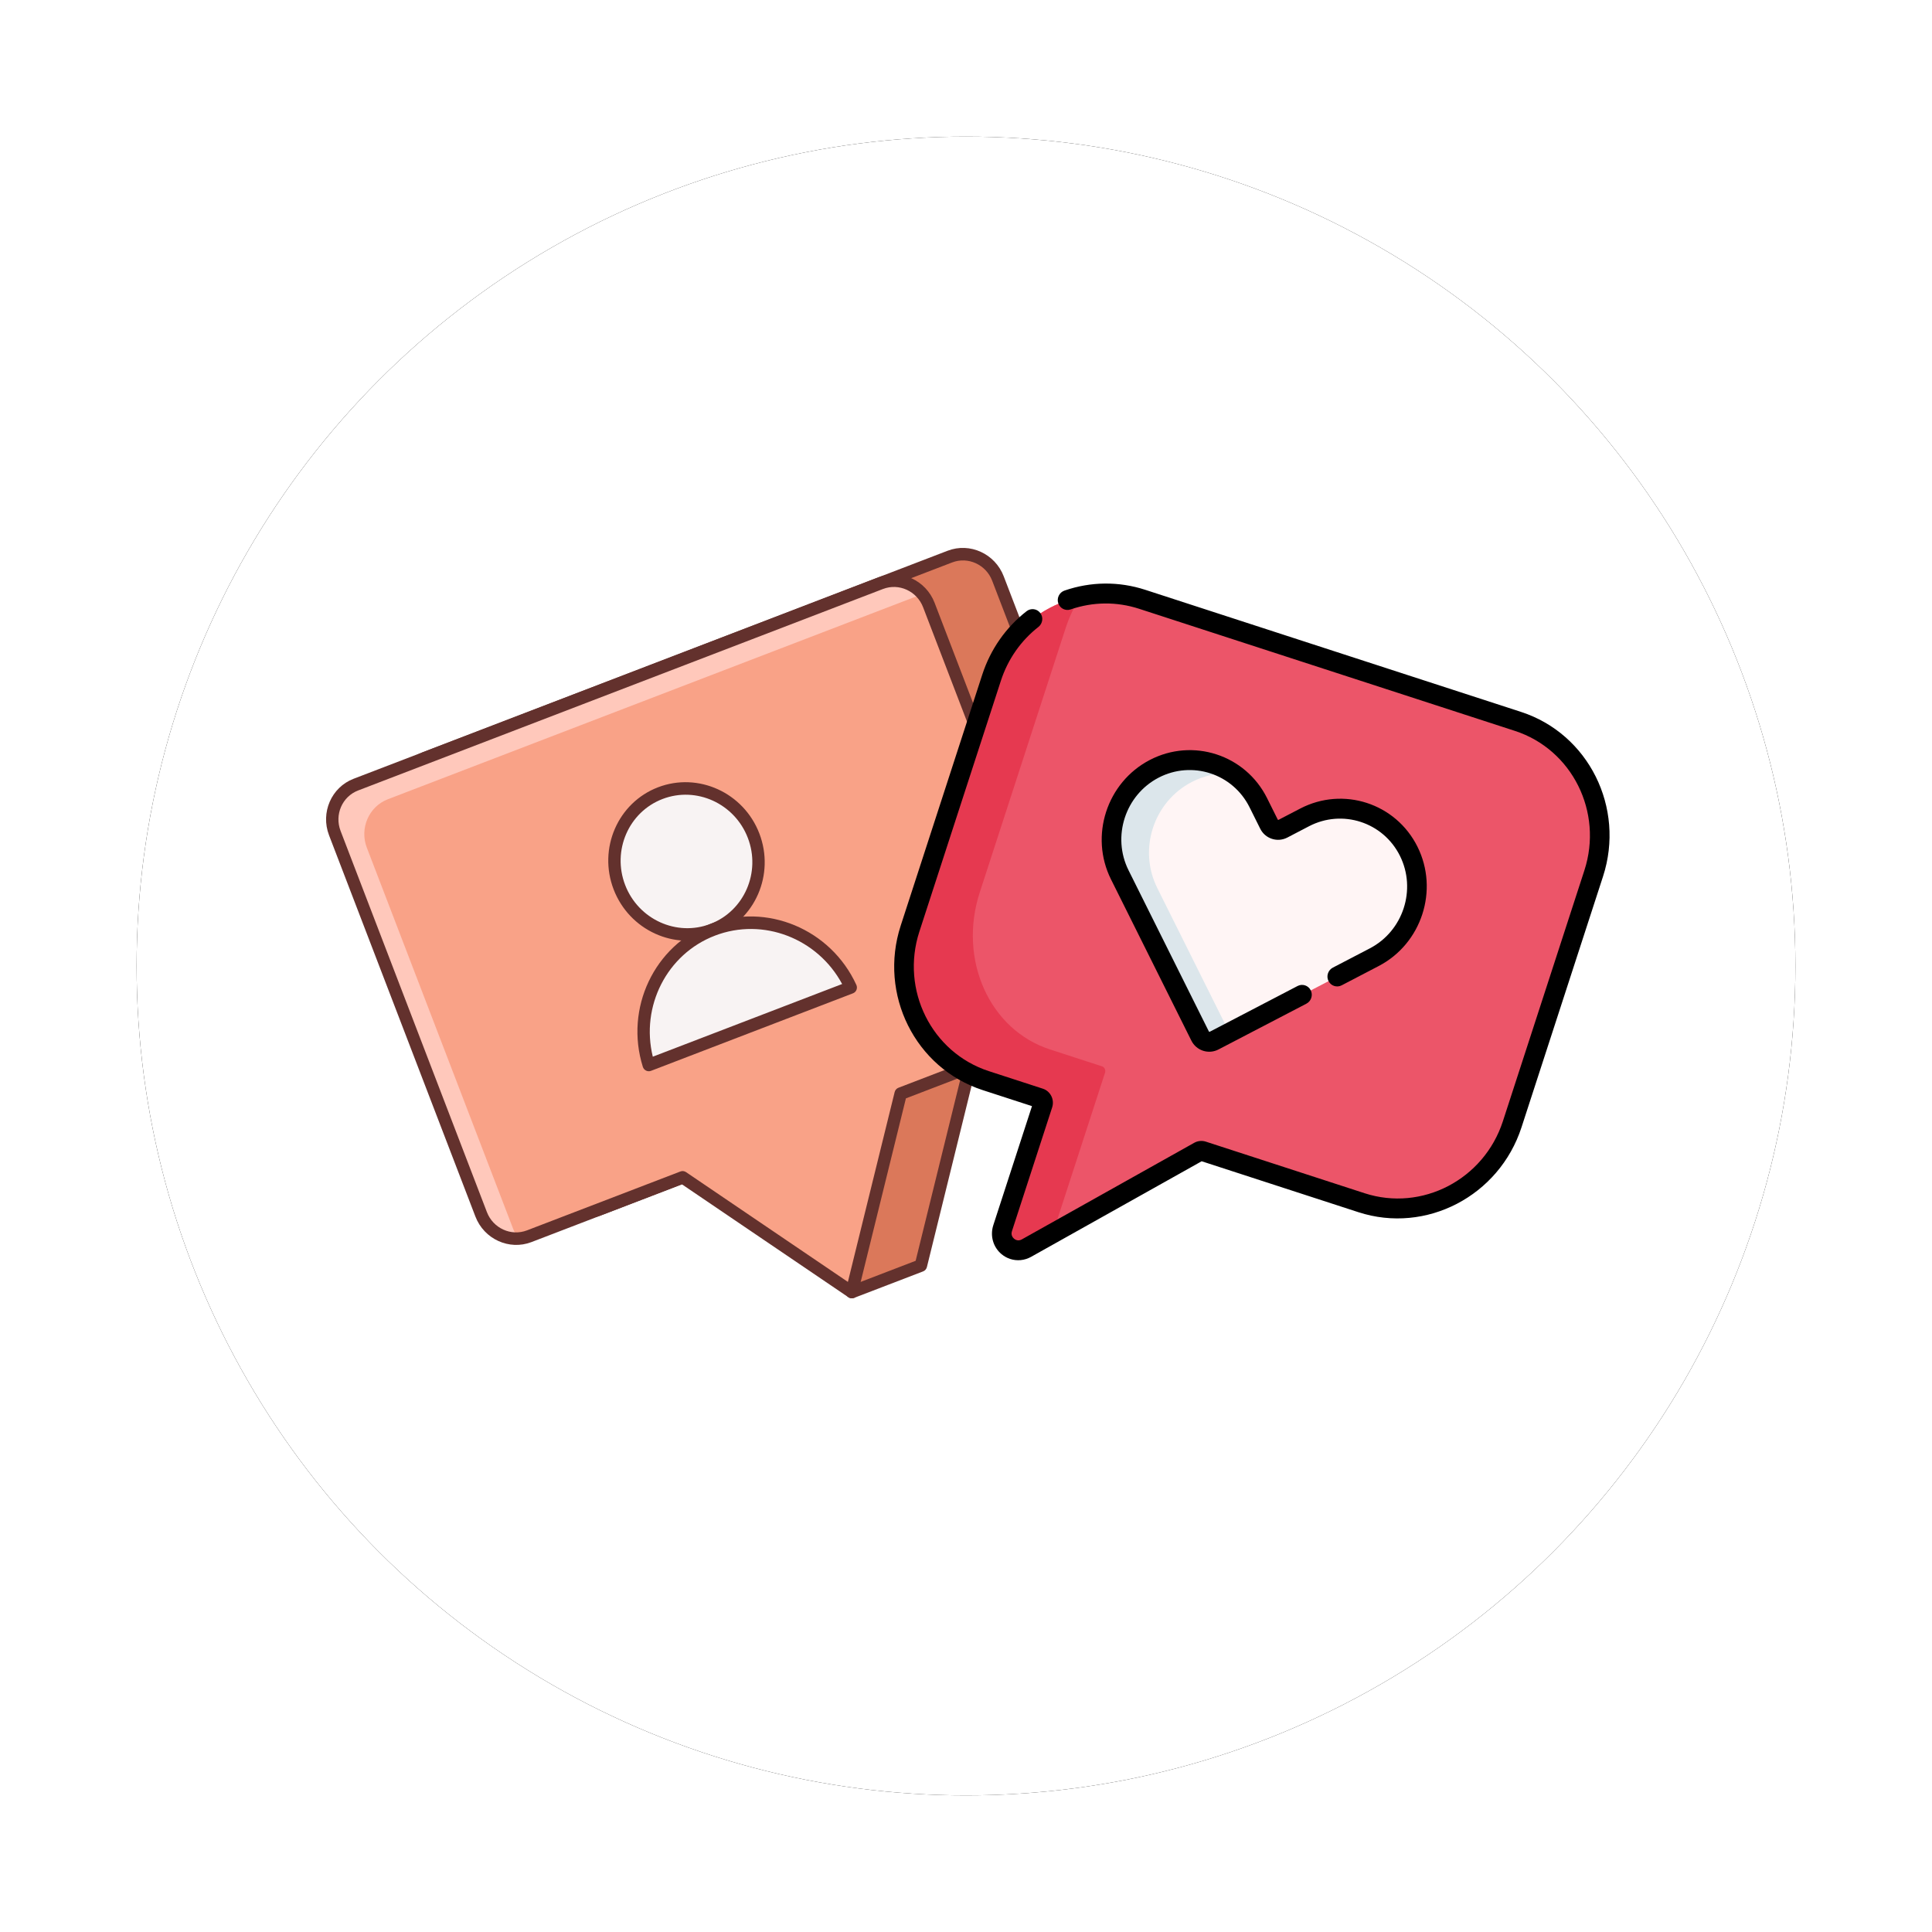 <?xml version="1.0" encoding="UTF-8"?>
<svg width="99px" height="99px" viewBox="0 0 99 99" version="1.1" xmlns="http://www.w3.org/2000/svg" xmlns:xlink="http://www.w3.org/1999/xlink">
    <!-- Generator: Sketch 52.3 (67297) - http://www.bohemiancoding.com/sketch -->
    <title>Group</title>
    <desc>Created with Sketch.</desc>
    <defs>
        <filter x="-18.8%" y="-18.8%" width="137.6%" height="137.6%" filterUnits="objectBoundingBox" id="filter-1">
            <feOffset dx="0" dy="2" in="SourceAlpha" result="shadowOffsetOuter1"></feOffset>
            <feGaussianBlur stdDeviation="2" in="shadowOffsetOuter1" result="shadowBlurOuter1"></feGaussianBlur>
            <feColorMatrix values="0 0 0 0 0   0 0 0 0 0   0 0 0 0 0  0 0 0 0.5 0" type="matrix" in="shadowBlurOuter1" result="shadowMatrixOuter1"></feColorMatrix>
            <feMerge>
                <feMergeNode in="shadowMatrixOuter1"></feMergeNode>
                <feMergeNode in="SourceGraphic"></feMergeNode>
            </feMerge>
        </filter>
        <circle id="path-2" cx="42.5" cy="42.5" r="42.5"></circle>
        <filter x="-7.1%" y="-7.1%" width="114.1%" height="114.1%" filterUnits="objectBoundingBox" id="filter-4">
            <feOffset dx="0" dy="0" in="SourceAlpha" result="shadowOffsetOuter1"></feOffset>
            <feGaussianBlur stdDeviation="2" in="shadowOffsetOuter1" result="shadowBlurOuter1"></feGaussianBlur>
            <feColorMatrix values="0 0 0 0 0   0 0 0 0 0   0 0 0 0 0  0 0 0 0.5 0" type="matrix" in="shadowBlurOuter1"></feColorMatrix>
        </filter>
        <filter x="-11.4%" y="-16.7%" width="122.9%" height="133.3%" filterUnits="objectBoundingBox" id="filter-5">
            <feOffset dx="0" dy="0" in="SourceAlpha" result="shadowOffsetOuter1"></feOffset>
            <feGaussianBlur stdDeviation="2" in="shadowOffsetOuter1" result="shadowBlurOuter1"></feGaussianBlur>
            <feColorMatrix values="0 0 0 0 0   0 0 0 0 0   0 0 0 0 0  0 0 0 0.5 0" type="matrix" in="shadowBlurOuter1" result="shadowMatrixOuter1"></feColorMatrix>
            <feMerge>
                <feMergeNode in="shadowMatrixOuter1"></feMergeNode>
                <feMergeNode in="SourceGraphic"></feMergeNode>
            </feMerge>
        </filter>
    </defs>
    <g id="Page-1" stroke="none" stroke-width="1" fill="none" fill-rule="evenodd">
        <g id="Artboard" transform="translate(-195, -99)">
            <g id="Group" transform="translate(202, 104)">
                <g id="Group-2" filter="url(#filter-1)">
                    <mask id="mask-3" fill="white">
                        <use xlink:href="#path-2"></use>
                    </mask>
                    <g id="Mask">
                        <use fill="black" fill-opacity="1" filter="url(#filter-4)" xlink:href="#path-2"></use>
                        <use fill="#FFFFFF" fill-rule="evenodd" xlink:href="#path-2"></use>
                    </g>
                </g>
                <g id="Group-4" filter="url(#filter-5)" transform="translate(8, 21)">
                    <g id="followers" transform="translate(24.953, 24.096) rotate(-21) translate(-24.953, -24.096) translate(5.953, 6.596)">
                        <path d="M34.874,0.484 L6.061,0.484 C5.018,0.484 4.165,1.352 4.165,2.414 L4.165,23.341 C4.165,24.403 5.018,25.272 6.061,25.272 L14.484,25.272 L16.675,33.865 L20.468,33.865 L26.45,25.272 L34.874,25.272 C35.916,25.272 36.771,24.403 36.771,23.341 L36.771,2.414 C36.771,1.352 35.916,0.484 34.874,0.484 Z" id="Path" fill="#DB785A"></path>
                        <path d="M20.468,34.187 L16.675,34.187 C16.531,34.187 16.405,34.088 16.369,33.946 L14.24,25.593 L6.061,25.593 C4.841,25.593 3.849,24.583 3.849,23.341 L3.849,2.414 C3.849,1.172 4.841,0.162 6.061,0.162 L34.874,0.162 C36.094,0.162 37.087,1.172 37.087,2.414 L37.087,23.341 C37.087,24.583 36.094,25.594 34.874,25.594 L26.614,25.594 L20.726,34.052 C20.666,34.136 20.57,34.187 20.468,34.187 Z M16.919,33.543 L20.304,33.543 L26.191,25.085 C26.251,25 26.347,24.949 26.449,24.949 L34.874,24.949 C35.745,24.949 36.454,24.227 36.454,23.341 L36.454,2.414 C36.454,1.527 35.745,0.805 34.874,0.805 L6.061,0.805 C5.189,0.805 4.481,1.527 4.481,2.414 L4.481,23.341 C4.481,24.228 5.189,24.95 6.061,24.95 L14.484,24.95 C14.628,24.95 14.754,25.049 14.79,25.191 L16.919,33.543 Z" id="Shape" fill="#63312D" fill-rule="nonzero"></path>
                        <path d="M31.081,0.484 L2.268,0.484 C1.225,0.484 0.372,1.352 0.372,2.414 L0.372,23.341 C0.372,24.403 1.225,25.272 2.268,25.272 L10.691,25.272 L16.675,33.865 L22.657,25.272 L31.081,25.272 C32.123,25.272 32.978,24.403 32.978,23.341 L32.978,2.414 C32.978,1.352 32.123,0.484 31.081,0.484 Z" id="Path" fill="#F9A287"></path>
                        <path d="M1.636,24.628 L1.636,3.701 C1.636,2.639 2.489,1.771 3.532,1.771 L32.346,1.771 C32.535,1.771 32.715,1.808 32.887,1.861 C32.651,1.069 31.934,0.484 31.081,0.484 L2.268,0.484 C1.225,0.484 0.372,1.352 0.372,2.414 L0.372,23.341 C0.372,24.21 0.947,24.94 1.725,25.181 C1.673,25.004 1.636,24.821 1.636,24.628 Z" id="Path" fill="#FFC8BB"></path>
                        <path d="M16.675,34.187 C16.572,34.187 16.476,34.136 16.417,34.051 L10.528,25.593 L2.268,25.593 C1.048,25.593 0.056,24.583 0.056,23.341 L0.056,2.414 C0.056,1.172 1.048,0.162 2.268,0.162 L31.081,0.162 C32.301,0.162 33.294,1.172 33.294,2.414 L33.294,23.341 C33.294,24.583 32.301,25.594 31.081,25.594 L22.821,25.594 L16.933,34.052 C16.873,34.136 16.777,34.187 16.675,34.187 Z M2.268,0.805 C1.396,0.805 0.688,1.527 0.688,2.414 L0.688,23.341 C0.688,24.228 1.396,24.95 2.268,24.95 L10.691,24.95 C10.794,24.95 10.89,25.001 10.949,25.086 L16.675,33.309 L22.399,25.085 C22.458,25 22.554,24.949 22.657,24.949 L31.081,24.949 C31.953,24.949 32.662,24.227 32.662,23.341 L32.662,2.414 C32.662,1.527 31.953,0.805 31.081,0.805 L2.268,0.805 Z" id="Shape" fill="#63312D" fill-rule="nonzero"></path>
                        <path d="M20.358,10.23 C20.358,12.302 18.708,13.98 16.673,13.98 C14.641,13.98 12.992,12.302 12.992,10.23 C12.992,8.159 14.641,6.482 16.673,6.482 C18.708,6.482 20.358,8.159 20.358,10.23 Z" id="Path" fill="#F8F3F3"></path>
                        <path d="M16.673,14.302 C14.469,14.302 12.676,12.475 12.676,10.23 C12.676,7.986 14.469,6.16 16.673,6.16 C18.879,6.16 20.674,7.986 20.674,10.23 C20.674,12.475 18.879,14.302 16.673,14.302 Z M16.673,6.803 C14.817,6.803 13.308,8.341 13.308,10.23 C13.308,12.12 14.818,13.658 16.673,13.658 C18.531,13.658 20.042,12.12 20.042,10.23 C20.042,8.341 18.531,6.803 16.673,6.803 Z" id="Shape" fill="#63312D" fill-rule="nonzero"></path>
                        <path d="M22.218,19.274 C22.03,16.318 19.623,13.98 16.673,13.98 C13.724,13.98 11.317,16.318 11.131,19.274 L22.218,19.274 Z" id="Path" fill="#F8F3F3"></path>
                        <path d="M22.219,19.596 L11.131,19.596 C11.043,19.596 10.959,19.559 10.9,19.494 C10.84,19.429 10.809,19.342 10.815,19.253 C11.013,16.116 13.587,13.658 16.673,13.658 C19.761,13.658 22.334,16.116 22.534,19.253 C22.54,19.342 22.509,19.429 22.45,19.494 C22.389,19.559 22.306,19.596 22.219,19.596 Z M11.478,18.952 L21.87,18.952 C21.535,16.318 19.315,14.302 16.673,14.302 C14.032,14.302 11.813,16.318 11.478,18.952 Z" id="Shape" fill="#63312D" fill-rule="nonzero"></path>
                    </g>
                    <g id="love" transform="translate(48.158, 24.077) rotate(18) translate(-48.158, -24.077) translate(31.158, 6.577)">
                        <path d="M26.82,0.559 L6.576,0.559 C3.207,0.559 0.476,3.339 0.476,6.768 L0.476,20.284 C0.476,23.713 3.207,26.493 6.576,26.493 L9.481,26.493 C9.619,26.493 9.731,26.607 9.731,26.748 L9.731,33.415 C9.731,34.203 10.678,34.585 11.209,34.011 L18.081,26.573 C18.128,26.522 18.194,26.493 18.263,26.493 L26.82,26.493 C30.189,26.493 32.92,23.713 32.92,20.284 L32.92,6.769 C32.92,3.339 30.189,0.559 26.82,0.559 Z" id="Path" fill="#EC5569"></path>
                        <path d="M12.298,24.176 C12.298,24.028 12.189,23.908 12.055,23.908 L9.243,23.908 C5.981,23.908 3.337,20.98 3.337,17.369 L3.337,3.137 C3.337,2.526 3.413,1.934 3.555,1.373 C1.716,2.442 0.476,4.458 0.476,6.769 L0.476,20.284 C0.476,23.713 3.207,26.493 6.576,26.493 L9.481,26.493 C9.619,26.493 9.731,26.607 9.731,26.748 L9.731,33.415 C9.731,34.203 10.678,34.586 11.209,34.011 L12.297,32.833 L12.297,24.176 L12.298,24.176 Z" id="Path" fill="#E63950"></path>
                        <path d="M23.552,8.617 C22.003,7.041 19.492,7.041 17.943,8.617 L17.068,9.508 C16.86,9.72 16.522,9.72 16.313,9.508 L15.452,8.632 C13.903,7.055 11.393,7.055 9.844,8.632 C8.295,10.208 8.295,12.764 9.844,14.341 L16.314,20.926 C16.522,21.139 16.86,21.139 17.069,20.926 L23.552,14.326 C25.1,12.75 25.1,10.194 23.552,8.617 Z" id="Path" fill="#EC5569"></path>
                        <path d="M23.552,8.617 C22.003,7.041 19.492,7.041 17.943,8.617 L17.068,9.508 C16.86,9.72 16.522,9.72 16.313,9.508 L15.452,8.632 C13.903,7.055 11.393,7.055 9.844,8.632 C8.295,10.208 8.295,12.764 9.844,14.341 L16.314,20.926 C16.522,21.139 16.86,21.139 17.069,20.926 L23.552,14.326 C25.1,12.75 25.1,10.194 23.552,8.617 Z" id="Path" fill="#FFF5F5"></path>
                        <path d="M11.918,14.341 C10.37,12.764 10.37,10.208 11.918,8.632 C12.426,8.115 13.038,7.768 13.685,7.59 C12.36,7.226 10.885,7.572 9.844,8.632 C8.295,10.208 8.295,12.764 9.844,14.341 L16.314,20.926 C16.522,21.139 16.86,21.139 17.069,20.926 L17.728,20.255 L11.918,14.341 Z" id="Path" fill="#DCE6EB"></path>
                        <path d="M26.857,0 L6.613,0 C5.188,0 3.83,0.455 2.688,1.316 C2.465,1.484 2.418,1.804 2.583,2.031 C2.748,2.258 3.063,2.305 3.285,2.137 C4.254,1.408 5.404,1.022 6.613,1.022 L26.857,1.022 C29.944,1.022 32.455,3.578 32.455,6.72 L32.455,20.236 C32.455,23.378 29.944,25.934 26.857,25.934 L18.301,25.934 C18.094,25.934 17.894,26.022 17.753,26.175 L10.881,33.613 C10.733,33.773 10.561,33.728 10.494,33.701 C10.426,33.674 10.27,33.587 10.27,33.367 L10.27,26.7 C10.27,26.278 9.933,25.934 9.518,25.934 L6.613,25.934 C3.526,25.934 1.015,23.378 1.015,20.236 L1.015,6.72 C1.015,5.564 1.353,4.451 1.992,3.502 C2.149,3.269 2.091,2.951 1.862,2.792 C1.634,2.632 1.321,2.691 1.165,2.924 C0.41,4.044 0.011,5.357 0.011,6.72 L0.011,20.236 C0.011,23.941 2.973,26.956 6.613,26.956 L9.267,26.956 L9.267,33.367 C9.267,33.937 9.603,34.441 10.124,34.651 C10.288,34.717 10.458,34.749 10.627,34.749 C10.993,34.749 11.349,34.597 11.612,34.313 L18.409,26.956 L26.857,26.956 C30.497,26.956 33.459,23.941 33.459,20.236 L33.459,6.72 C33.459,3.015 30.498,0 26.857,0 Z" id="Path" fill="#000000"></path>
                        <path d="M21.736,15.442 C21.54,15.642 21.54,15.965 21.736,16.165 C21.932,16.364 22.25,16.364 22.446,16.165 L23.944,14.639 C25.686,12.866 25.686,9.981 23.944,8.208 C22.202,6.435 19.368,6.435 17.626,8.208 L16.751,9.098 C16.749,9.101 16.741,9.108 16.728,9.108 C16.715,9.108 16.708,9.101 16.705,9.098 L15.845,8.222 C14.103,6.449 11.268,6.449 9.526,8.222 C7.785,9.995 7.785,12.88 9.526,14.653 L15.996,21.239 C16.192,21.438 16.452,21.548 16.729,21.548 C17.005,21.548 17.266,21.438 17.461,21.239 L21.017,17.619 C21.213,17.42 21.213,17.096 21.017,16.897 C20.821,16.697 20.503,16.697 20.307,16.897 L16.752,20.517 C16.749,20.519 16.742,20.526 16.729,20.526 C16.715,20.526 16.708,20.519 16.706,20.517 L10.236,13.931 C8.886,12.556 8.886,10.319 10.236,8.944 C11.587,7.57 13.784,7.57 15.135,8.944 L15.996,9.821 C16.191,10.02 16.451,10.13 16.728,10.13 C17.005,10.13 17.265,10.02 17.461,9.821 L18.335,8.93 C19.686,7.556 21.884,7.556 23.234,8.93 C24.585,10.305 24.585,12.542 23.234,13.917 L21.736,15.442 Z" id="Path" fill="#000000"></path>
                    </g>
                </g>
            </g>
        </g>
    </g>
</svg>